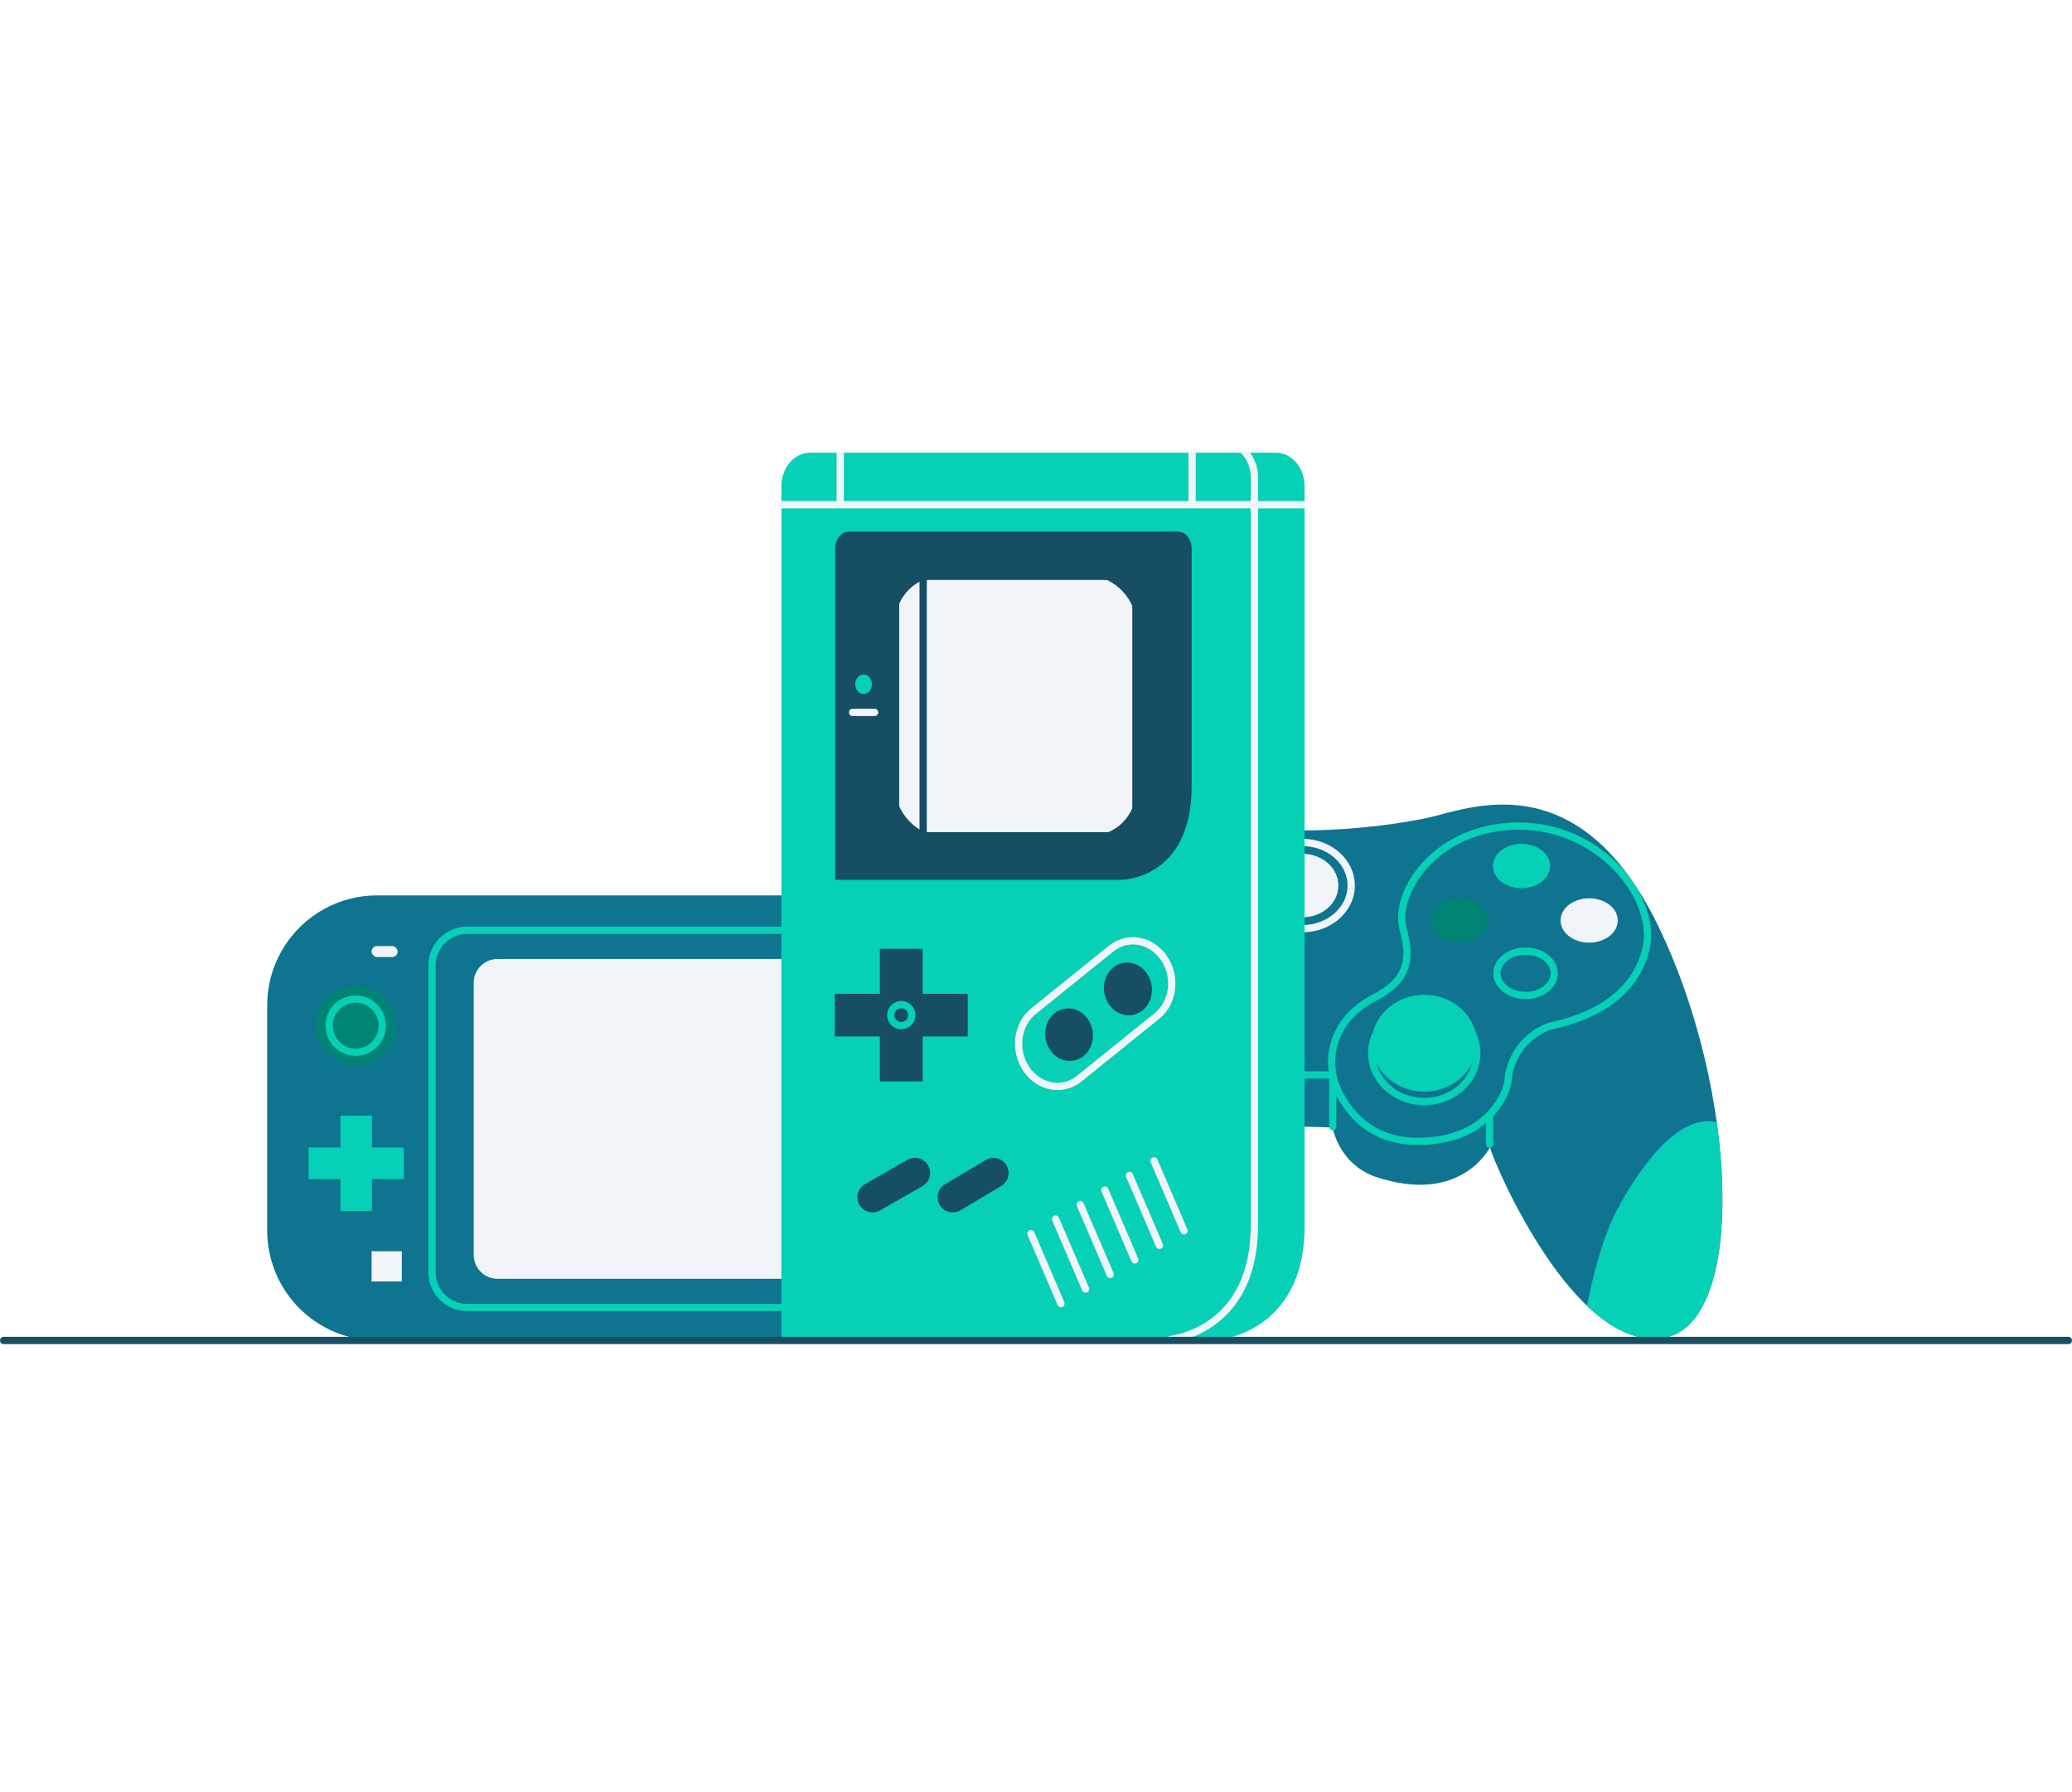 <svg width="370" height="320" viewBox="0 0 370 320" fill="none" xmlns="http://www.w3.org/2000/svg">
<rect width="370" height="320" fill="white"/>
<path fill-rule="evenodd" clip-rule="evenodd" d="M149.148 159.876H67.355C62.146 159.875 57.151 161.944 53.467 165.627C49.784 169.31 47.714 174.306 47.714 179.515V219.725C47.714 224.934 49.784 229.929 53.467 233.612C57.151 237.295 62.146 239.364 67.355 239.364H149.148V159.876Z" fill="#0E7490"/>
<path fill-rule="evenodd" clip-rule="evenodd" d="M147.484 165.454H83.435C79.601 165.454 76.493 168.562 76.493 172.396V227.171C76.493 231.004 79.601 234.112 83.435 234.112H147.484C147.842 234.112 148.133 233.822 148.133 233.463V166.103C148.133 165.745 147.842 165.454 147.484 165.454ZM146.834 166.752V232.814H83.434C80.318 232.814 77.791 230.287 77.791 227.17V172.396L77.792 172.302C77.842 169.229 80.349 166.752 83.434 166.752L146.834 166.752Z" fill="#06D0B6"/>
<path fill-rule="evenodd" clip-rule="evenodd" d="M88.842 171.231C86.493 171.233 84.59 173.137 84.59 175.486V224.078C84.59 226.427 86.493 228.33 88.842 228.33H145.079V171.231H88.842Z" fill="#F1F5F9"/>
<circle cx="63.519" cy="183.137" r="7.069" fill="#008473"/>
<path fill-rule="evenodd" clip-rule="evenodd" d="M63.519 177.745C60.541 177.745 58.127 180.159 58.127 183.137C58.127 186.115 60.541 188.529 63.519 188.529C66.497 188.529 68.911 186.115 68.911 183.137C68.911 180.159 66.497 177.745 63.519 177.745ZM63.519 179.043C65.78 179.043 67.613 180.876 67.613 183.137C67.613 185.398 65.78 187.231 63.519 187.231C61.258 187.231 59.425 185.398 59.425 183.137C59.425 180.876 61.258 179.043 63.519 179.043Z" fill="#06D0B6"/>
<path fill-rule="evenodd" clip-rule="evenodd" d="M72.12 204.894H66.436V199.212H60.793V204.894H55.108V210.537H60.793V216.222H66.436V210.537H72.12V204.894V204.894Z" fill="#06D0B6"/>
<rect x="66.358" y="223.419" width="5.397" height="5.397" fill="#F1F5F9"/>
<rect x="66.358" y="168.925" width="4.654" height="1.963" rx="0.981" fill="#F1F5F9"/>
<path fill-rule="evenodd" clip-rule="evenodd" d="M227.201 201.622C229.895 200.878 237.981 201.343 237.981 201.343C237.981 201.343 239.005 207.757 245.572 210.111C260.935 215.285 266.05 204.875 266.05 204.875C267.041 208.337 281.013 240.844 296.627 238.985C312.241 237.126 310.382 194.497 296.008 165.128C281.634 135.758 261.928 144.556 254.865 146.043C247.803 147.529 238.879 148.362 231.816 148.274C228.955 148.285 226.097 148.077 223.267 147.65L227.201 201.622Z" fill="#0E7490"/>
<path fill-rule="evenodd" clip-rule="evenodd" d="M283.393 233.167C287.454 237.038 291.961 239.537 296.616 238.983C306.465 237.81 309.363 220.411 306.548 200.35C299.582 198.836 292.816 208.543 288.995 215.562C286.13 220.833 284.325 228.324 283.393 233.167Z" fill="#06D0B6"/>
<path fill-rule="evenodd" clip-rule="evenodd" d="M254.329 178.751C248.798 178.751 244.293 182.899 244.293 188.044C244.293 193.19 248.798 197.338 254.329 197.338C259.86 197.338 264.365 193.19 264.365 188.044C264.365 182.899 259.86 178.751 254.329 178.751ZM254.329 180.049C259.166 180.049 263.067 183.641 263.067 188.044C263.067 192.447 259.166 196.04 254.329 196.04C249.492 196.04 245.592 192.447 245.592 188.044C245.592 183.641 249.492 180.049 254.329 180.049Z" fill="#06D0B6"/>
<ellipse cx="254.329" cy="186.272" rx="9.387" ry="8.644" fill="#06D0B6"/>
<path fill-rule="evenodd" clip-rule="evenodd" d="M272.42 169.18C269.27 169.18 266.66 171.202 266.66 173.789C266.66 176.376 269.27 178.398 272.42 178.398C275.57 178.398 278.18 176.376 278.18 173.789C278.18 171.202 275.57 169.18 272.42 169.18ZM272.42 170.479C274.916 170.479 276.882 172.002 276.882 173.789C276.882 175.576 274.916 177.1 272.42 177.1C269.925 177.1 267.959 175.576 267.959 173.789C267.959 172.002 269.925 170.479 272.42 170.479Z" fill="#06D0B6"/>
<ellipse cx="260.606" cy="164.359" rx="5.111" ry="3.96" fill="#008473"/>
<ellipse cx="271.698" cy="154.631" rx="5.111" ry="3.96" fill="#06D0B6"/>
<ellipse cx="283.778" cy="164.359" rx="5.111" ry="3.96" fill="#F1F5F9"/>
<ellipse cx="232.58" cy="158.125" rx="6.414" ry="5.669" fill="#F1F5F9"/>
<path fill-rule="evenodd" clip-rule="evenodd" d="M232.58 149.779C227.431 149.779 223.226 153.497 223.226 158.125C223.226 162.753 227.431 166.471 232.58 166.471C237.73 166.471 241.934 162.753 241.934 158.125C241.934 153.497 237.73 149.779 232.58 149.779ZM232.58 151.078C237.046 151.078 240.636 154.252 240.636 158.125C240.636 161.999 237.046 165.173 232.58 165.173C228.114 165.173 224.524 161.999 224.524 158.125C224.524 154.252 228.114 151.078 232.58 151.078Z" fill="#F1F5F9"/>
<path fill-rule="evenodd" clip-rule="evenodd" d="M271.119 146.854C264.115 146.897 258.171 149.537 254.133 153.889C250.599 157.698 248.967 162.457 249.912 166.02L249.988 166.296C251.486 171.757 250.245 174.587 245.989 177.093L245.875 177.159L245.9 177.147C242.603 178.742 240.3 180.814 238.875 183.251C237.177 186.156 236.867 189.223 237.363 191.996L237.402 192.202L237.432 192.351L237.461 192.49L237.491 192.618L237.519 192.736L237.547 192.842L237.585 192.981L237.616 193.084L237.644 193.182L237.683 193.306L237.732 193.457L237.77 193.571C237.904 193.962 238.074 194.395 238.282 194.861C238.877 196.189 239.666 197.515 240.678 198.755C243.341 202.019 247.038 204.099 251.901 204.408C258.092 204.701 262.784 203.02 266.043 199.925C268.33 197.754 269.751 194.919 269.934 193.028L269.941 192.942C270.052 191.512 270.529 189.878 271.407 188.394L271.471 188.286C272.606 186.417 274.296 184.927 276.619 183.961L276.705 183.925L276.65 183.938C280.77 183.034 284.239 181.758 287.152 179.85C290.825 177.445 293.347 174.168 294.49 169.862C295.726 165.201 293.731 159.413 289.409 154.767C284.847 149.864 278.364 146.87 271.332 146.853L271.119 146.854ZM271.127 148.152C277.867 148.11 284.092 150.957 288.458 155.651C292.5 159.996 294.344 165.345 293.235 169.529C292.179 173.511 289.856 176.527 286.441 178.764C283.68 180.572 280.351 181.796 276.371 182.669C276.336 182.677 276.301 182.688 276.268 182.701C273.559 183.793 271.587 185.537 270.289 187.733C269.334 189.347 268.804 191.115 268.659 192.698L268.647 192.841C268.526 194.403 267.243 196.995 265.149 198.984C262.151 201.83 257.805 203.387 251.973 203.112C247.5 202.827 244.128 200.93 241.684 197.934C240.749 196.788 240.018 195.559 239.467 194.33C239.275 193.901 239.12 193.504 238.998 193.149L238.974 193.078L238.93 192.945L238.894 192.827L238.854 192.689L238.833 192.619L238.798 192.493C238.752 192.318 238.706 192.114 238.662 191.883C238.187 189.358 238.451 186.549 239.996 183.906C241.287 181.696 243.395 179.8 246.465 178.316L246.508 178.293C251.414 175.452 252.942 171.99 251.191 165.776C250.32 162.685 251.798 158.314 255.085 154.772C258.88 150.681 264.484 148.193 271.127 148.152Z" fill="#06D0B6"/>
<path fill-rule="evenodd" clip-rule="evenodd" d="M237.988 191.29C238.334 191.29 238.616 191.561 238.636 191.901L238.637 191.939V201.175C238.637 201.533 238.346 201.824 237.988 201.824C237.642 201.824 237.36 201.554 237.34 201.213L237.339 201.175L237.339 192.589H227.208C226.862 192.589 226.579 192.318 226.56 191.978L226.559 191.939C226.559 191.594 226.829 191.311 227.17 191.291L227.208 191.29H237.988Z" fill="#06D0B6"/>
<path fill-rule="evenodd" clip-rule="evenodd" d="M266.009 198.679C266.355 198.679 266.637 198.95 266.657 199.29L266.658 199.329V204.284C266.658 204.642 266.368 204.933 266.009 204.933C265.663 204.933 265.381 204.663 265.361 204.322L265.36 204.284V199.329C265.36 198.97 265.65 198.679 266.009 198.679Z" fill="#06D0B6"/>
<path fill-rule="evenodd" clip-rule="evenodd" d="M139.534 239.275H217.323C217.323 239.275 232.961 238.182 232.961 218.95V86.843C232.961 83.523 230.663 80.834 227.85 80.834H144.655C141.827 80.834 139.534 83.523 139.534 86.843V239.275Z" fill="#06D0B6"/>
<path fill-rule="evenodd" clip-rule="evenodd" d="M232.961 89.472H224.648V85.22C224.661 83.645 224.17 82.108 223.245 80.834H221.503C222.622 81.82 223.349 83.43 223.349 85.22V89.472H213.519V80.834H212.221V89.472H150.69V80.834H149.392V89.472H139.534V90.77H223.349V218.736C223.349 234.952 212.34 237.994 208.964 238.544C208.616 238.601 208.378 238.926 208.428 239.275H211.483C213.924 238.531 216.182 237.284 218.113 235.616C222.453 231.816 224.654 226.136 224.654 218.738V90.77H232.967L232.961 89.472Z" fill="#F1F5F9"/>
<path fill-rule="evenodd" clip-rule="evenodd" d="M149.148 157.104H200.069C200.069 157.104 212.797 157.26 212.797 140.276V97.928C212.797 96.268 211.691 94.922 210.328 94.922H151.617C150.254 94.922 149.148 96.268 149.148 97.928L149.148 157.104Z" fill="#164E63"/>
<rect x="159.923" y="102.907" width="42.924" height="46.33" rx="8.1" fill="#F1F5F9"/>
<path fill-rule="evenodd" clip-rule="evenodd" d="M201.095 102.258H161.676C160.35 102.258 159.274 103.333 159.274 104.659V147.484C159.274 148.81 160.35 149.885 161.676 149.885H201.095C202.421 149.885 203.496 148.81 203.496 147.484V104.659C203.496 103.333 202.421 102.258 201.095 102.258ZM161.676 103.556H201.094C201.704 103.556 202.198 104.05 202.198 104.659V147.483C202.198 148.093 201.704 148.587 201.094 148.587H161.676C161.067 148.587 160.573 148.093 160.573 147.483V104.659C160.573 104.05 161.067 103.556 161.676 103.556Z" fill="#164E63"/>
<ellipse cx="190.904" cy="184.748" rx="4.252" ry="4.702" transform="rotate(-9.53 190.904 184.748)" fill="#164E63"/>
<ellipse cx="201.416" cy="176.575" rx="4.271" ry="4.723" transform="rotate(-9.744 201.416 176.575)" fill="#164E63"/>
<path fill-rule="evenodd" clip-rule="evenodd" d="M198.025 168.866L184.121 180.072C180.905 182.665 180.3 187.664 182.743 191.259L182.814 191.362C185.306 194.911 189.901 195.71 193.115 193.115L207.018 181.907C210.235 179.314 210.84 174.314 208.396 170.719L208.322 170.613C205.833 167.068 201.238 166.271 198.025 168.866ZM207.259 171.358L207.325 171.453C209.395 174.497 208.881 178.737 206.203 180.896L192.3 192.105C189.685 194.215 185.948 193.566 183.879 190.62L183.814 190.525C181.745 187.481 182.258 183.241 184.936 181.082L198.84 169.876C201.454 167.765 205.191 168.414 207.259 171.358Z" fill="#F1F5F9"/>
<path fill-rule="evenodd" clip-rule="evenodd" d="M176.017 207.124C177.3 206.359 178.961 206.779 179.726 208.062C180.479 209.325 180.084 210.954 178.847 211.734L178.788 211.77L171.524 216.102C170.241 216.867 168.581 216.447 167.816 215.164C167.062 213.901 167.458 212.272 168.695 211.492L168.753 211.456L176.017 207.124Z" fill="#164E63"/>
<path fill-rule="evenodd" clip-rule="evenodd" d="M162.045 207.1C163.342 206.358 164.994 206.807 165.736 208.104C166.466 209.381 166.042 211.002 164.791 211.76L164.731 211.795L157.16 216.127C155.864 216.869 154.211 216.419 153.469 215.122C152.739 213.846 153.164 212.224 154.415 211.466L154.474 211.431L162.045 207.1Z" fill="#164E63"/>
<path fill-rule="evenodd" clip-rule="evenodd" d="M172.813 177.453H164.757V169.418H157.123V177.453H149.065V185.065H157.123V193.099H164.757V185.065H172.813V177.453V177.453Z" fill="#164E63"/>
<path fill-rule="evenodd" clip-rule="evenodd" d="M160.94 178.738C159.545 178.738 158.413 179.866 158.413 181.259C158.413 182.651 159.545 183.779 160.94 183.779C162.336 183.779 163.468 182.651 163.468 181.259C163.468 179.866 162.336 178.738 160.94 178.738ZM160.94 180.036C161.62 180.036 162.169 180.584 162.169 181.259C162.169 181.933 161.62 182.481 160.94 182.481C160.261 182.481 159.711 181.933 159.711 181.259C159.711 180.584 160.261 180.036 160.94 180.036Z" fill="#06D0B6"/>
<path fill-rule="evenodd" clip-rule="evenodd" d="M164.848 102.258C165.194 102.258 165.476 102.528 165.496 102.869L165.497 102.907V148.91C165.497 149.268 165.206 149.559 164.848 149.559C164.502 149.559 164.22 149.288 164.2 148.948L164.199 148.91V102.907C164.199 102.548 164.489 102.258 164.848 102.258Z" fill="#164E63"/>
<path fill-rule="evenodd" clip-rule="evenodd" d="M156.185 126.553C156.543 126.553 156.834 126.844 156.834 127.202C156.834 127.548 156.564 127.83 156.223 127.85L156.185 127.851H152.244C151.886 127.851 151.595 127.561 151.595 127.202C151.595 126.856 151.865 126.574 152.206 126.554L152.244 126.553H156.185Z" fill="#F1F5F9"/>
<ellipse cx="154.213" cy="122.187" rx="1.489" ry="1.748" fill="#06D0B6"/>
<path fill-rule="evenodd" clip-rule="evenodd" d="M205.822 206.684C206.14 206.548 206.506 206.685 206.659 206.99L206.675 207.025L212.034 219.517C212.176 219.846 212.023 220.228 211.694 220.369C211.376 220.505 211.01 220.369 210.857 220.063L210.841 220.029L205.481 207.537C205.34 207.207 205.493 206.826 205.822 206.684Z" fill="#F1F5F9"/>
<path fill-rule="evenodd" clip-rule="evenodd" d="M201.428 209.283C201.745 209.147 202.111 209.284 202.264 209.589L202.28 209.624L207.64 222.115C207.781 222.445 207.629 222.826 207.299 222.968C206.982 223.104 206.615 222.967 206.463 222.662L206.447 222.627L201.087 210.135C200.946 209.806 201.098 209.424 201.428 209.283Z" fill="#F1F5F9"/>
<path fill-rule="evenodd" clip-rule="evenodd" d="M197.031 211.882C197.348 211.746 197.715 211.882 197.867 212.188L197.883 212.222L203.243 224.714C203.384 225.044 203.232 225.425 202.902 225.567C202.585 225.703 202.218 225.566 202.066 225.261L202.05 225.226L196.69 212.734C196.549 212.405 196.701 212.023 197.031 211.882Z" fill="#F1F5F9"/>
<path fill-rule="evenodd" clip-rule="evenodd" d="M192.634 214.48C192.951 214.344 193.318 214.481 193.47 214.786L193.486 214.821L198.846 227.313C198.987 227.642 198.835 228.024 198.505 228.165C198.188 228.302 197.821 228.165 197.669 227.859L197.653 227.825L192.293 215.333C192.152 215.004 192.304 214.622 192.634 214.48Z" fill="#F1F5F9"/>
<path fill-rule="evenodd" clip-rule="evenodd" d="M188.237 217.077C188.554 216.94 188.921 217.077 189.073 217.383L189.089 217.417L194.449 229.911C194.59 230.241 194.438 230.622 194.108 230.764C193.791 230.9 193.424 230.763 193.272 230.458L193.256 230.423L187.896 217.929C187.755 217.6 187.907 217.218 188.237 217.077Z" fill="#F1F5F9"/>
<path fill-rule="evenodd" clip-rule="evenodd" d="M183.842 219.676C184.16 219.54 184.526 219.677 184.679 219.982L184.695 220.017L190.054 232.508C190.196 232.838 190.043 233.22 189.714 233.361C189.396 233.497 189.03 233.36 188.877 233.055L188.861 233.02L183.501 220.529C183.36 220.199 183.513 219.817 183.842 219.676Z" fill="#F1F5F9"/>
<path fill-rule="evenodd" clip-rule="evenodd" d="M369.351 238.702C369.709 238.702 370 238.992 370 239.351C370 239.697 369.73 239.979 369.389 239.999L369.351 240H0.649C0.291 240 0 239.709 0 239.351C0 239.005 0.27 238.723 0.611 238.703L0.649 238.702H369.351Z" fill="#164E63"/>
</svg>
